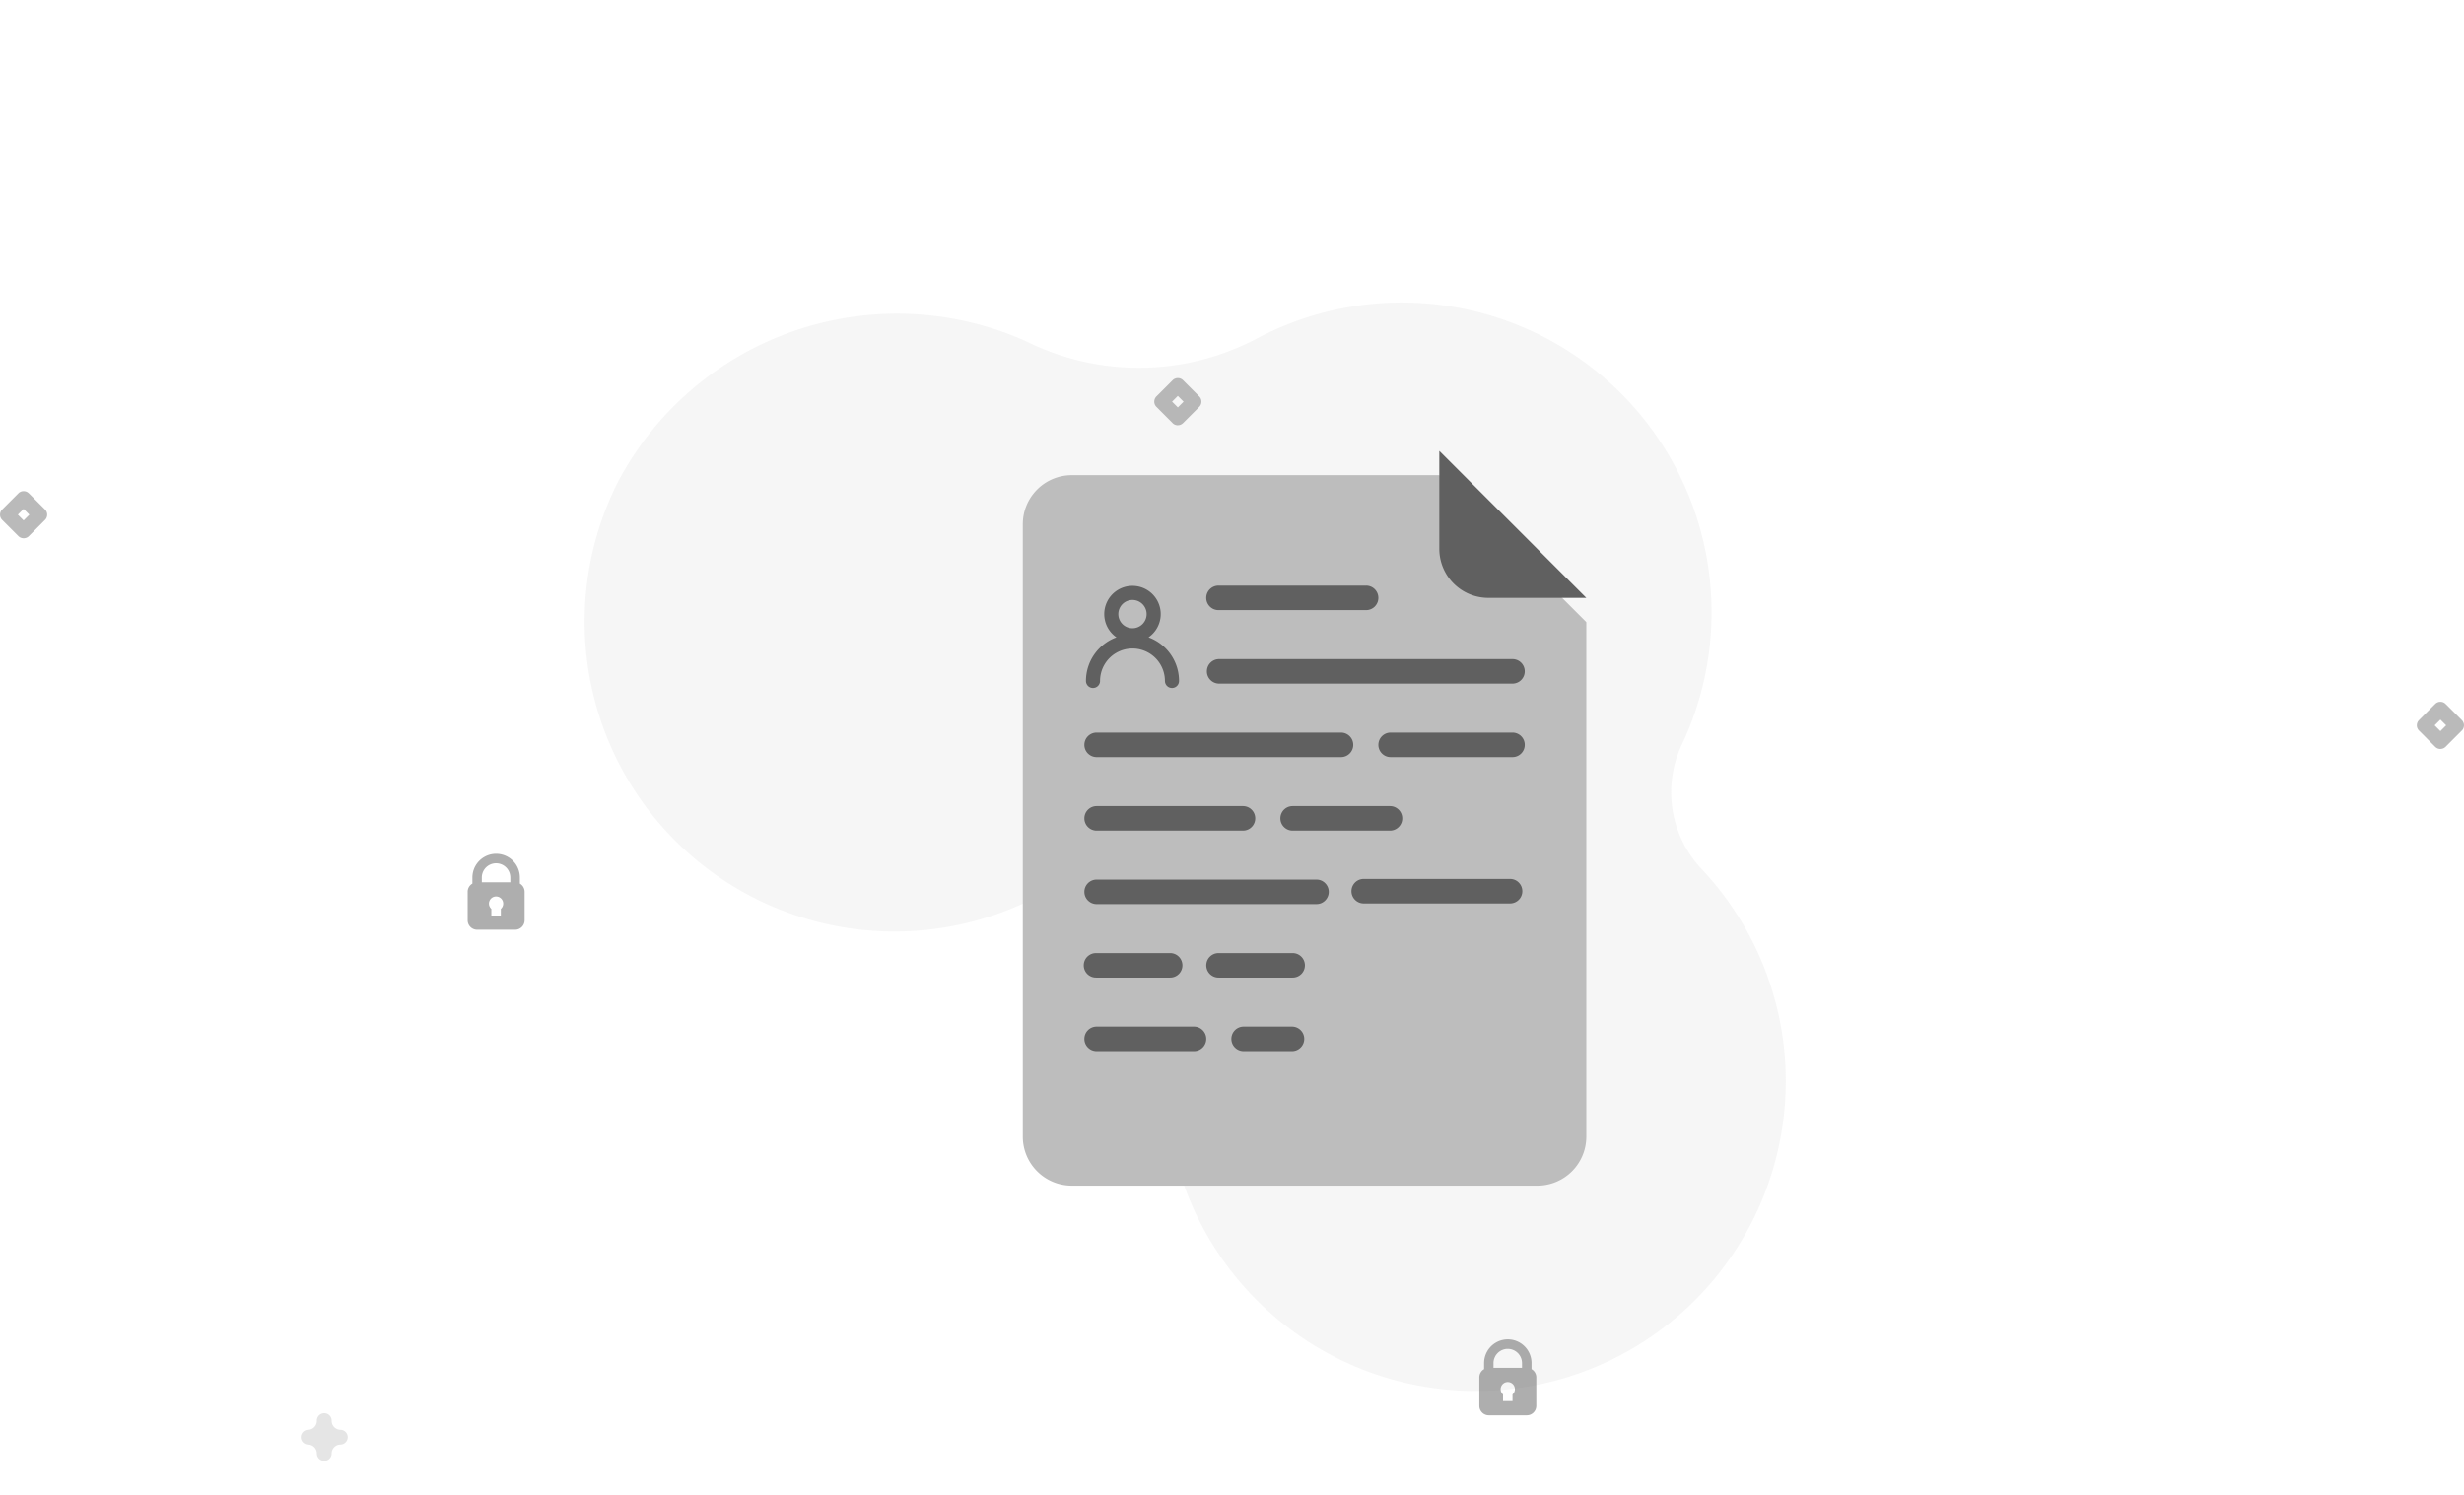 <?xml version="1.0" encoding="utf-8"?>

<!--
 * Copyright (c) 2020, WSO2 Inc. (http://www.wso2.org) All Rights Reserved.
 *
 * WSO2 Inc. licenses this file to you under the Apache License,
 * Version 2.0 (the "License"); you may not use this file except
 * in compliance with the License.
 * You may obtain a copy of the License at
 *
 *     http://www.apache.org/licenses/LICENSE-2.0
 *
 * Unless required by applicable law or agreed to in writing,
 * software distributed under the License is distributed on an
 * "AS IS" BASIS, WITHOUT WARRANTIES OR CONDITIONS OF ANY
 * KIND, either express or implied. See the License for the
 * specific language governing permissions and limitations
 * under the License.
-->

<svg xmlns="http://www.w3.org/2000/svg" xmlns:xlink="http://www.w3.org/1999/xlink" width="304.445" height="184.789"
     viewBox="0 0 304.445 184.789">
    <defs>
        <filter id="Path_1950" x="117.375" y="49.715" width="87.626" height="105.79" filterUnits="userSpaceOnUse">
            <feOffset dy="3" input="SourceAlpha"/>
            <feGaussianBlur stdDeviation="3" result="blur"/>
            <feFlood flood-opacity="0.161"/>
            <feComposite operator="in" in2="blur"/>
            <feComposite in="SourceGraphic"/>
        </filter>
    </defs>
    <g id="user-claim-update-illustration" transform="translate(-141.222 -51.495)">
        <path id="Path_81"
              d="M163.973,73.972A38.194,38.194,0,0,0,141.32,50.558a13.869,13.869,0,0,1-8.946-12.789V37.4A38.273,38.273,0,0,0,63.3,15.568a31.233,31.233,0,0,1-25,12.959q-.437,0-.875.009A39,39,0,0,0,0,66.285a38.284,38.284,0,0,0,74.235,13.67,7.834,7.834,0,0,1,9.5-4.79l.149.042a7.814,7.814,0,0,1,5.691,8.146,38.282,38.282,0,1,0,74.393-9.387Z"
              transform="translate(246.616 51.495) rotate(26)" fill="#dbdbdb" opacity="0.24"/>
        <path id="Path_95"
              d="M424.493,166.965a.914.914,0,0,1-.914-.914,1.1,1.1,0,0,0-1.1-1.1.915.915,0,0,1,0-1.829,1.1,1.1,0,0,0,1.1-1.1.915.915,0,1,1,1.829,0,1.1,1.1,0,0,0,1.1,1.1.915.915,0,0,1,0,1.829,1.1,1.1,0,0,0-1.1,1.1.914.914,0,0,1-.914.914Z"
              transform="translate(-243.207 65.047)" fill="#e5e5e5"/>
        <path id="Path_96"
              d="M68.794,419.851a.915.915,0,0,1-.645-.267l-2-2a.914.914,0,0,1,0-1.291l2-2a.914.914,0,0,1,1.291,0l2,2a.914.914,0,0,1,0,1.291l-2,2.008A.915.915,0,0,1,68.794,419.851Zm-.711-2.917.711.711.711-.711-.711-.708Z"
              transform="translate(75.344 -301.841)" fill="rgba(157,157,157,0.7)"/>
        <path id="Path_98"
              d="M141.064,46.254a.914.914,0,0,1-.645-.267l-2-2.005a.914.914,0,0,1,0-1.291l2-2a.914.914,0,0,1,1.291,0l2,2a.914.914,0,0,1,0,1.291l-2,2a.909.909,0,0,1-.645.267Zm-.711-2.917.711.711.711-.711-.711-.711Z"
              transform="translate(301.688 97.79)" fill="rgba(157,157,157,0.7)"/>
        <path id="Path_98-2" data-name="Path_98"
              d="M141.064,46.254a.914.914,0,0,1-.645-.267l-2-2.005a.914.914,0,0,1,0-1.291l2-2a.914.914,0,0,1,1.291,0l2,2a.914.914,0,0,1,0,1.291l-2,2a.909.909,0,0,1-.645.267Zm-.711-2.917.711.711.711-.711-.711-.711Z"
              transform="translate(145.688 57.79)" fill="rgba(157,157,157,0.7)"/>
        <path id="padlock"
              d="M70.9,3.681V2.932a2.932,2.932,0,1,0-5.864,0v.749a1.169,1.169,0,0,0-.586,1.01V8.209a1.174,1.174,0,0,0,1.173,1.173h4.691a1.174,1.174,0,0,0,1.173-1.173V4.691a1.169,1.169,0,0,0-.586-1.01ZM67.963,1.173a1.761,1.761,0,0,1,1.759,1.759v.586H66.2V2.932a1.761,1.761,0,0,1,1.759-1.759Zm.586,5.635v.815H67.377V6.808a.88.88,0,1,1,1.173,0Z"
              transform="translate(259.555 217)" fill="#6b6b6b" opacity="0.55"/>
        <path id="padlock-2" data-name="padlock"
              d="M70.9,3.681V2.932a2.932,2.932,0,1,0-5.864,0v.749a1.169,1.169,0,0,0-.586,1.01V8.209a1.174,1.174,0,0,0,1.173,1.173h4.691a1.174,1.174,0,0,0,1.173-1.173V4.691a1.169,1.169,0,0,0-.586-1.01ZM67.963,1.173a1.761,1.761,0,0,1,1.759,1.759v.586H66.2V2.932a1.761,1.761,0,0,1,1.759-1.759Zm.586,5.635v.815H67.377V6.808a.88.88,0,1,1,1.173,0Z"
              transform="translate(134.555 157)" fill="#6b6b6b" opacity="0.55"/>
        <g id="history" transform="translate(227.597 83.21)">
            <g transform="matrix(1, 0, 0, 1, -86.37, -31.72)" filter="url(#Path_1950)">
                <path id="Path_1950-2" data-name="Path 1950"
                      d="M103.572,111.79H46.054A6.054,6.054,0,0,1,40,105.735V30.054A6.054,6.054,0,0,1,46.054,24H91.463l18.163,18.163v63.572A6.054,6.054,0,0,1,103.572,111.79Z"
                      transform="translate(86.37 31.72)" fill="#bdbdbd"/>
            </g>
            <g id="Group_1063" data-name="Group 1063" transform="translate(47.568 24)">
                <path id="Path_1951" data-name="Path 1951" d="M330.163,42.163H318.054A6.054,6.054,0,0,1,312,36.109V24Z"
                      transform="translate(-268.105 -24)" fill="#606060"/>
                <path id="Path_1952" data-name="Path 1952"
                      d="M197.84,163.027H161.514a1.514,1.514,0,0,1,0-3.027H197.84a1.514,1.514,0,0,1,0,3.027Z"
                      transform="translate(-144.864 -134.269)" fill="#606060"/>
                <path id="Path_1953" data-name="Path 1953"
                      d="M111.786,211.027H81.514a1.514,1.514,0,0,1,0-3.027h30.272a1.514,1.514,0,0,1,0,3.027Z"
                      transform="translate(-80 -173.187)" fill="#606060"/>
                <path id="Path_1954" data-name="Path 1954"
                      d="M221.623,259.027H209.514a1.514,1.514,0,0,1,0-3.027h12.109a1.514,1.514,0,0,1,0,3.027Z"
                      transform="translate(-183.782 -212.105)" fill="#606060"/>
                <path id="Path_1955" data-name="Path 1955"
                      d="M108.759,307.027H81.514a1.514,1.514,0,0,1,0-3.027h27.245a1.514,1.514,0,0,1,0,3.027Z"
                      transform="translate(-80 -251.024)" fill="#606060"/>
                <path id="Path_1957" data-name="Path 1957"
                      d="M288.65,211.027H273.514a1.514,1.514,0,0,1,0-3.027H288.65a1.514,1.514,0,0,1,0,3.027Z"
                      transform="translate(-235.673 -173.187)" fill="#606060"/>
                <path id="Path_1958" data-name="Path 1958"
                      d="M99.677,259.027H81.514a1.514,1.514,0,0,1,0-3.027H99.677a1.514,1.514,0,0,1,0,3.027Z"
                      transform="translate(-80 -212.105)" fill="#606060"/>
                <path id="Path_2026" data-name="Path 2026"
                      d="M99.677,259.027H81.514a1.514,1.514,0,0,1,0-3.027H99.677a1.514,1.514,0,0,1,0,3.027Z"
                      transform="translate(-47 -203.105)" fill="#606060"/>
                <path id="Path_1959" data-name="Path 1959"
                      d="M183.568,403.027h-6.054a1.514,1.514,0,0,1,0-3.027h6.054a1.514,1.514,0,0,1,0,3.027Z"
                      transform="translate(-157.837 -328.86)" fill="#606060"/>
                <path id="Path_1960" data-name="Path 1960"
                      d="M93.623,403.027H81.514a1.514,1.514,0,0,1,0-3.027H93.623a1.514,1.514,0,0,1,0,3.027Z"
                      transform="translate(-80 -328.86)" fill="#606060"/>
                <path id="Path_1961" data-name="Path 1961"
                      d="M90.6,355.027H81.514a1.514,1.514,0,1,1,0-3.027H90.6a1.514,1.514,0,1,1,0,3.027Z"
                      transform="translate(-80 -289.942)" fill="#606060"/>
                <path id="Path_1962" data-name="Path 1962"
                      d="M99.677,115.027H81.514a1.514,1.514,0,1,1,0-3.027H99.677a1.514,1.514,0,1,1,0,3.027Z"
                      transform="translate(-64.865 -95.35)" fill="#606060"/>
                <path id="Path_1963" data-name="Path 1963"
                      d="M170.6,355.027h-9.082a1.514,1.514,0,1,1,0-3.027H170.6a1.514,1.514,0,1,1,0,3.027Z"
                      transform="translate(-144.864 -289.942)" fill="#606060"/>
            </g>
            <path id="claim_outline" data-name="claim outline"
                  d="M13.255,14.273a4.007,4.007,0,1,0-8.014,0,.871.871,0,0,1-1.742,0A5.742,5.742,0,0,1,7.267,8.884a3.489,3.489,0,1,1,3.962,0A5.738,5.738,0,0,1,15,14.273a.871.871,0,0,1-1.742,0ZM7.5,6.012A1.747,1.747,0,1,0,9.249,4.267,1.749,1.749,0,0,0,7.5,6.012Z"
                  transform="translate(44.304 38.156)" fill="#606060"/>
        </g>
    </g>
</svg>

